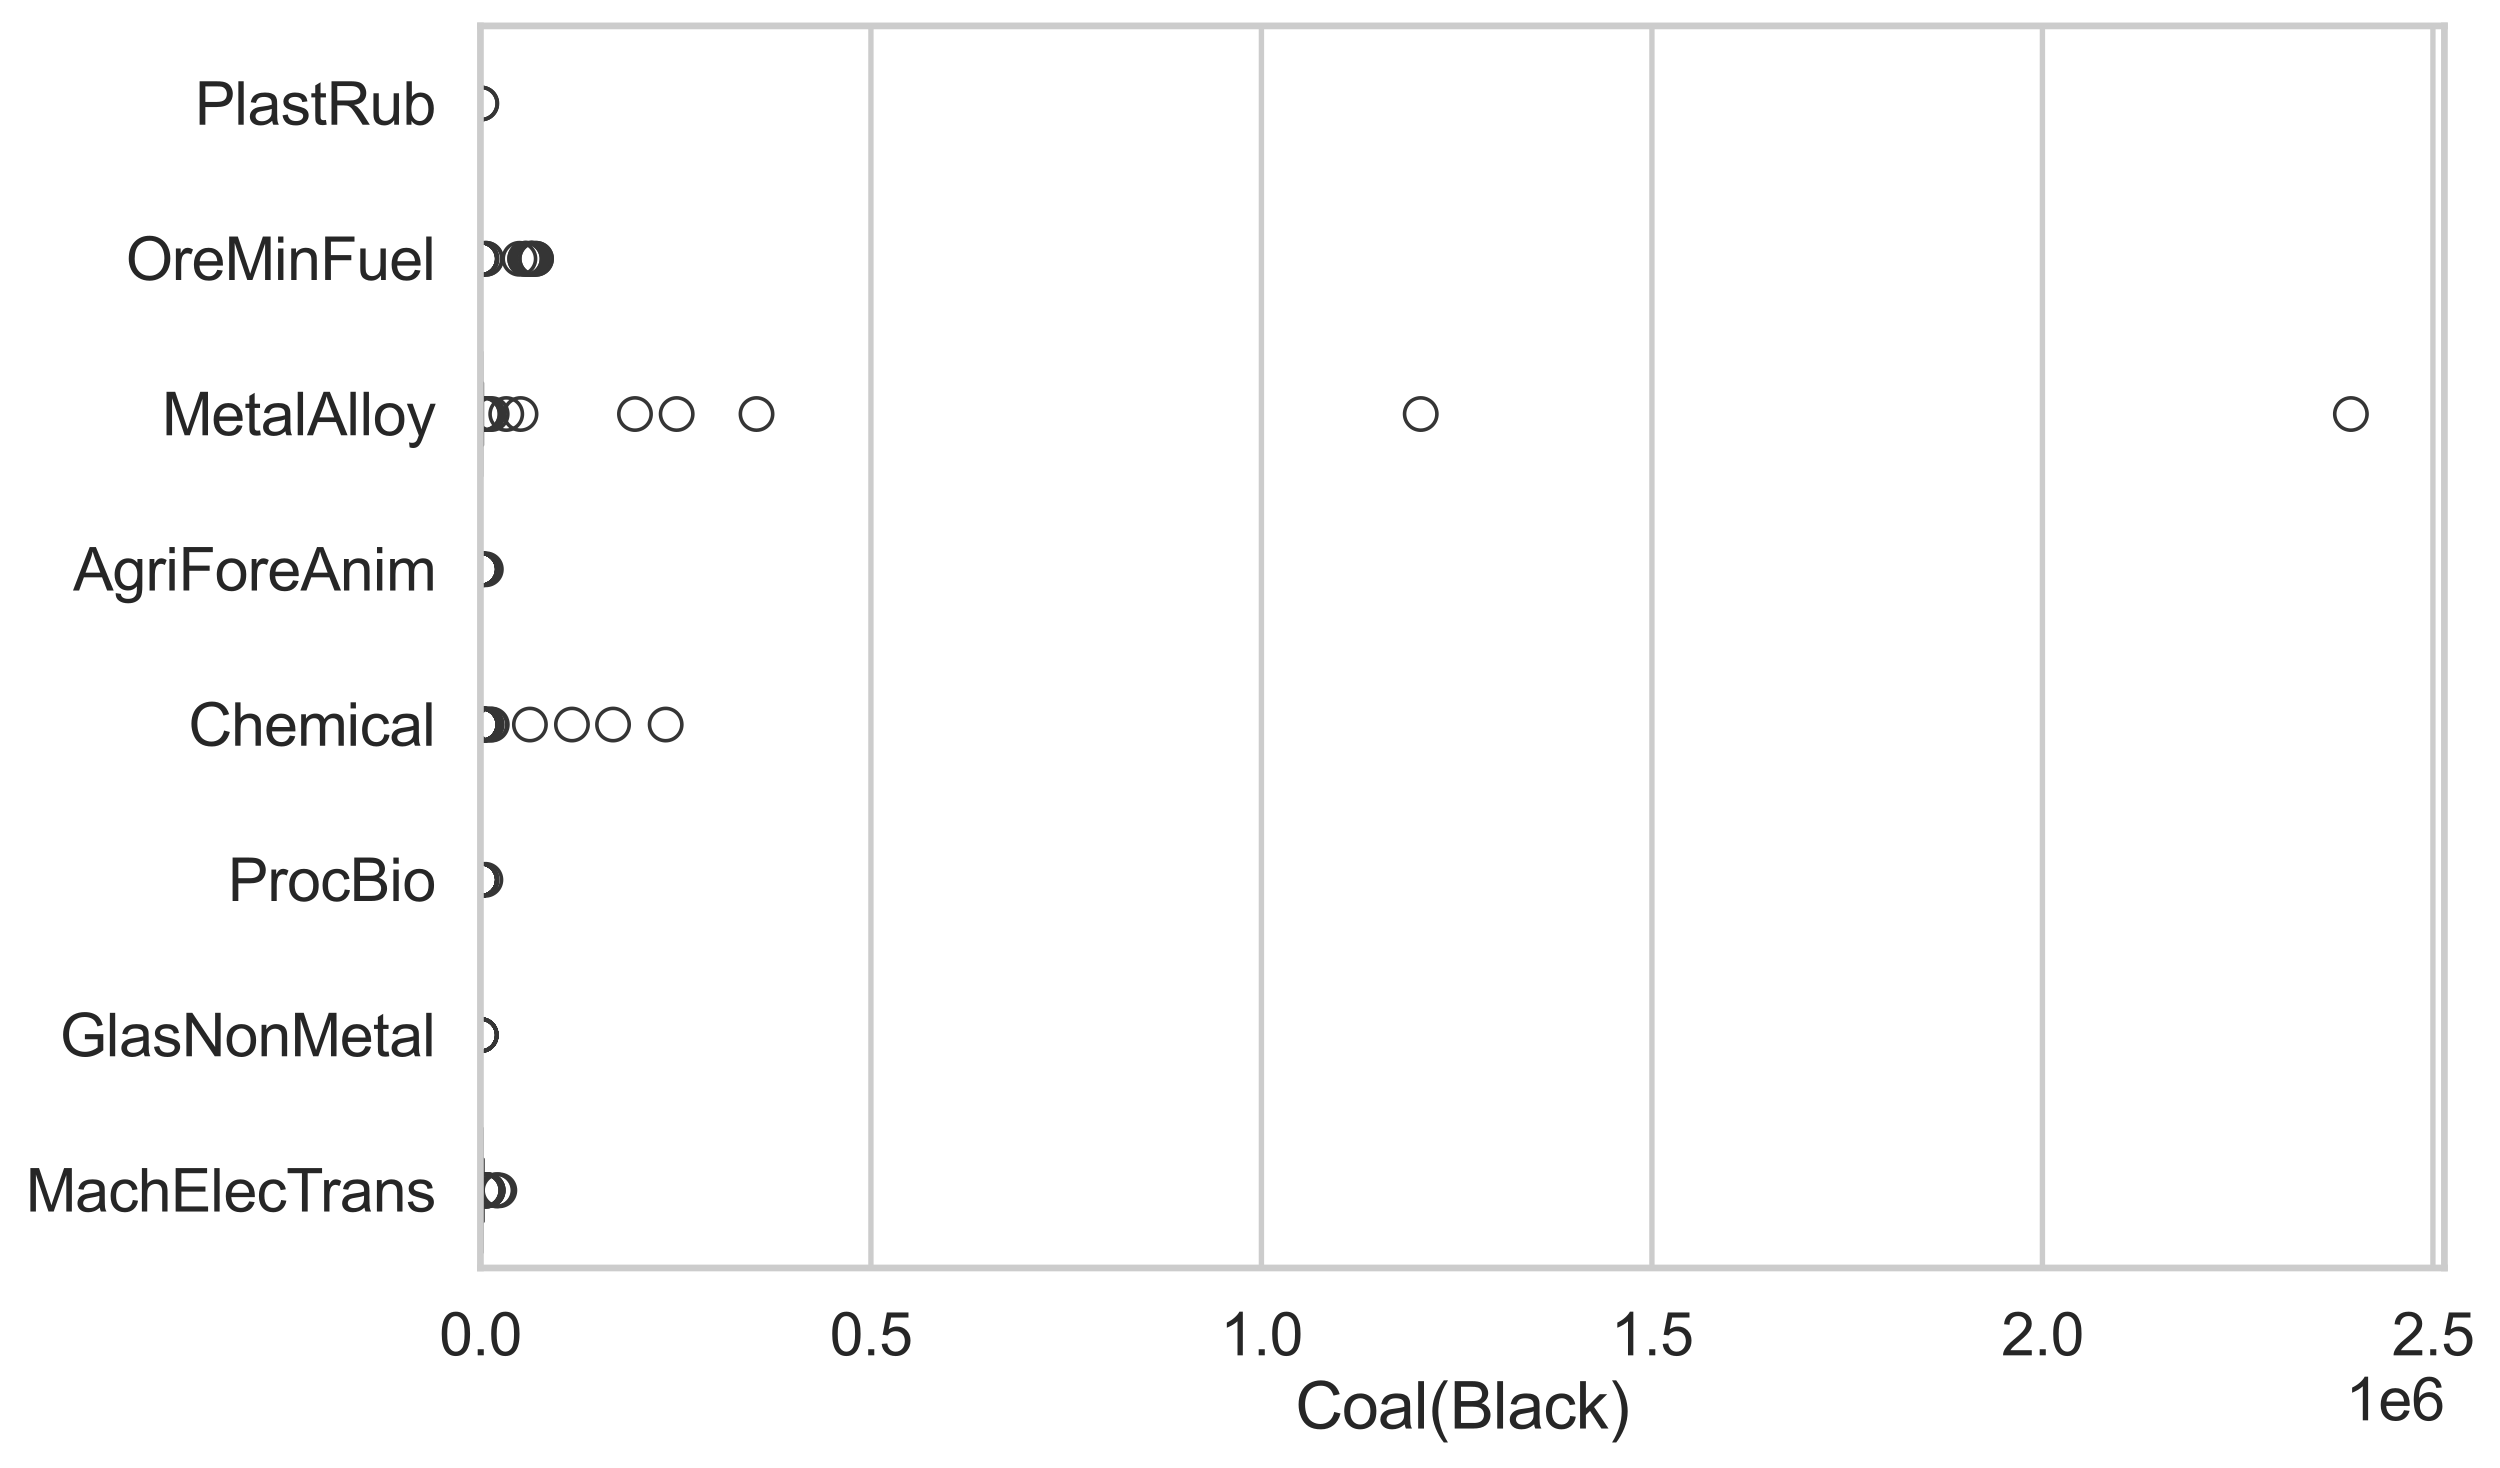 <?xml version="1.0" encoding="utf-8" standalone="no"?>
<!DOCTYPE svg PUBLIC "-//W3C//DTD SVG 1.1//EN"
  "http://www.w3.org/Graphics/SVG/1.1/DTD/svg11.dtd">
<svg xmlns:xlink="http://www.w3.org/1999/xlink" width="695.726pt" height="408.542pt" viewBox="0 0 695.726 408.542" xmlns="http://www.w3.org/2000/svg" version="1.1">
 <defs>
  <style type="text/css">*{stroke-linejoin: round; stroke-linecap: butt}</style>
 </defs>
 <g id="figure_1">
  <g id="patch_1">
   <path d="M 0 408.542 
L 695.726 408.542 
L 695.726 0 
L 0 0 
z
" style="fill: #ffffff"/>
  </g>
  <g id="axes_1">
   <g id="patch_2">
    <path d="M 133.697 352.86 
L 680.256 352.86 
L 680.256 7.2 
L 133.697 7.2 
z
" style="fill: #ffffff"/>
   </g>
   <g id="matplotlib.axis_1">
    <g id="xtick_1">
     <g id="line2d_1">
      <path d="M 133.697 352.86 
L 133.697 7.2 
" clip-path="url(#pca964c3f7a)" style="fill: none; stroke: #cccccc; stroke-width: 1.5; stroke-linecap: round"/>
     </g>
     <g id="text_1">
      <!-- 0.0 -->
      <g style="fill: #262626" transform="translate(122.229 377.17) scale(0.165 -0.165)">
       <defs>
        <path id="ArialMT-30" d="M 266 2259 
Q 266 3072 433 3567 
Q 600 4063 929 4331 
Q 1259 4600 1759 4600 
Q 2128 4600 2406 4451 
Q 2684 4303 2865 4023 
Q 3047 3744 3150 3342 
Q 3253 2941 3253 2259 
Q 3253 1453 3087 958 
Q 2922 463 2592 192 
Q 2263 -78 1759 -78 
Q 1097 -78 719 397 
Q 266 969 266 2259 
z
M 844 2259 
Q 844 1131 1108 757 
Q 1372 384 1759 384 
Q 2147 384 2411 759 
Q 2675 1134 2675 2259 
Q 2675 3391 2411 3762 
Q 2147 4134 1753 4134 
Q 1366 4134 1134 3806 
Q 844 3388 844 2259 
z
" transform="scale(0.016)"/>
        <path id="ArialMT-2e" d="M 581 0 
L 581 641 
L 1222 641 
L 1222 0 
L 581 0 
z
" transform="scale(0.016)"/>
       </defs>
       <use xlink:href="#ArialMT-30"/>
       <use xlink:href="#ArialMT-2e" transform="translate(55.615 0)"/>
       <use xlink:href="#ArialMT-30" transform="translate(83.398 0)"/>
      </g>
     </g>
    </g>
    <g id="xtick_2">
     <g id="line2d_2">
      <path d="M 242.369 352.86 
L 242.369 7.2 
" clip-path="url(#pca964c3f7a)" style="fill: none; stroke: #cccccc; stroke-width: 1.5; stroke-linecap: round"/>
     </g>
     <g id="text_2">
      <!-- 0.5 -->
      <g style="fill: #262626" transform="translate(230.902 377.17) scale(0.165 -0.165)">
       <defs>
        <path id="ArialMT-35" d="M 266 1200 
L 856 1250 
Q 922 819 1161 601 
Q 1400 384 1738 384 
Q 2144 384 2425 690 
Q 2706 997 2706 1503 
Q 2706 1984 2436 2262 
Q 2166 2541 1728 2541 
Q 1456 2541 1237 2417 
Q 1019 2294 894 2097 
L 366 2166 
L 809 4519 
L 3088 4519 
L 3088 3981 
L 1259 3981 
L 1013 2750 
Q 1425 3038 1878 3038 
Q 2478 3038 2890 2622 
Q 3303 2206 3303 1553 
Q 3303 931 2941 478 
Q 2500 -78 1738 -78 
Q 1113 -78 717 272 
Q 322 622 266 1200 
z
" transform="scale(0.016)"/>
       </defs>
       <use xlink:href="#ArialMT-30"/>
       <use xlink:href="#ArialMT-2e" transform="translate(55.615 0)"/>
       <use xlink:href="#ArialMT-35" transform="translate(83.398 0)"/>
      </g>
     </g>
    </g>
    <g id="xtick_3">
     <g id="line2d_3">
      <path d="M 351.042 352.86 
L 351.042 7.2 
" clip-path="url(#pca964c3f7a)" style="fill: none; stroke: #cccccc; stroke-width: 1.5; stroke-linecap: round"/>
     </g>
     <g id="text_3">
      <!-- 1.0 -->
      <g style="fill: #262626" transform="translate(339.574 377.17) scale(0.165 -0.165)">
       <defs>
        <path id="ArialMT-31" d="M 2384 0 
L 1822 0 
L 1822 3584 
Q 1619 3391 1289 3197 
Q 959 3003 697 2906 
L 697 3450 
Q 1169 3672 1522 3987 
Q 1875 4303 2022 4600 
L 2384 4600 
L 2384 0 
z
" transform="scale(0.016)"/>
       </defs>
       <use xlink:href="#ArialMT-31"/>
       <use xlink:href="#ArialMT-2e" transform="translate(55.615 0)"/>
       <use xlink:href="#ArialMT-30" transform="translate(83.398 0)"/>
      </g>
     </g>
    </g>
    <g id="xtick_4">
     <g id="line2d_4">
      <path d="M 459.714 352.86 
L 459.714 7.2 
" clip-path="url(#pca964c3f7a)" style="fill: none; stroke: #cccccc; stroke-width: 1.5; stroke-linecap: round"/>
     </g>
     <g id="text_4">
      <!-- 1.5 -->
      <g style="fill: #262626" transform="translate(448.247 377.17) scale(0.165 -0.165)">
       <use xlink:href="#ArialMT-31"/>
       <use xlink:href="#ArialMT-2e" transform="translate(55.615 0)"/>
       <use xlink:href="#ArialMT-35" transform="translate(83.398 0)"/>
      </g>
     </g>
    </g>
    <g id="xtick_5">
     <g id="line2d_5">
      <path d="M 568.386 352.86 
L 568.386 7.2 
" clip-path="url(#pca964c3f7a)" style="fill: none; stroke: #cccccc; stroke-width: 1.5; stroke-linecap: round"/>
     </g>
     <g id="text_5">
      <!-- 2.0 -->
      <g style="fill: #262626" transform="translate(556.919 377.17) scale(0.165 -0.165)">
       <defs>
        <path id="ArialMT-32" d="M 3222 541 
L 3222 0 
L 194 0 
Q 188 203 259 391 
Q 375 700 629 1000 
Q 884 1300 1366 1694 
Q 2113 2306 2375 2664 
Q 2638 3022 2638 3341 
Q 2638 3675 2398 3904 
Q 2159 4134 1775 4134 
Q 1369 4134 1125 3890 
Q 881 3647 878 3216 
L 300 3275 
Q 359 3922 746 4261 
Q 1134 4600 1788 4600 
Q 2447 4600 2831 4234 
Q 3216 3869 3216 3328 
Q 3216 3053 3103 2787 
Q 2991 2522 2730 2228 
Q 2469 1934 1863 1422 
Q 1356 997 1212 845 
Q 1069 694 975 541 
L 3222 541 
z
" transform="scale(0.016)"/>
       </defs>
       <use xlink:href="#ArialMT-32"/>
       <use xlink:href="#ArialMT-2e" transform="translate(55.615 0)"/>
       <use xlink:href="#ArialMT-30" transform="translate(83.398 0)"/>
      </g>
     </g>
    </g>
    <g id="xtick_6">
     <g id="line2d_6">
      <path d="M 677.059 352.86 
L 677.059 7.2 
" clip-path="url(#pca964c3f7a)" style="fill: none; stroke: #cccccc; stroke-width: 1.5; stroke-linecap: round"/>
     </g>
     <g id="text_6">
      <!-- 2.5 -->
      <g style="fill: #262626" transform="translate(665.591 377.17) scale(0.165 -0.165)">
       <use xlink:href="#ArialMT-32"/>
       <use xlink:href="#ArialMT-2e" transform="translate(55.615 0)"/>
       <use xlink:href="#ArialMT-35" transform="translate(83.398 0)"/>
      </g>
     </g>
    </g>
    <g id="text_7">
     <!-- Coal(Black) -->
     <g style="fill: #262626" transform="translate(360.466 397.553) scale(0.18 -0.18)">
      <defs>
       <path id="ArialMT-43" d="M 3763 1606 
L 4369 1453 
Q 4178 706 3683 314 
Q 3188 -78 2472 -78 
Q 1731 -78 1267 223 
Q 803 525 561 1097 
Q 319 1669 319 2325 
Q 319 3041 592 3573 
Q 866 4106 1370 4382 
Q 1875 4659 2481 4659 
Q 3169 4659 3637 4309 
Q 4106 3959 4291 3325 
L 3694 3184 
Q 3534 3684 3231 3912 
Q 2928 4141 2469 4141 
Q 1941 4141 1586 3887 
Q 1231 3634 1087 3207 
Q 944 2781 944 2328 
Q 944 1744 1114 1308 
Q 1284 872 1643 656 
Q 2003 441 2422 441 
Q 2931 441 3284 734 
Q 3638 1028 3763 1606 
z
" transform="scale(0.016)"/>
       <path id="ArialMT-6f" d="M 213 1659 
Q 213 2581 725 3025 
Q 1153 3394 1769 3394 
Q 2453 3394 2887 2945 
Q 3322 2497 3322 1706 
Q 3322 1066 3130 698 
Q 2938 331 2570 128 
Q 2203 -75 1769 -75 
Q 1072 -75 642 372 
Q 213 819 213 1659 
z
M 791 1659 
Q 791 1022 1069 705 
Q 1347 388 1769 388 
Q 2188 388 2466 706 
Q 2744 1025 2744 1678 
Q 2744 2294 2464 2611 
Q 2184 2928 1769 2928 
Q 1347 2928 1069 2612 
Q 791 2297 791 1659 
z
" transform="scale(0.016)"/>
       <path id="ArialMT-61" d="M 2588 409 
Q 2275 144 1986 34 
Q 1697 -75 1366 -75 
Q 819 -75 525 192 
Q 231 459 231 875 
Q 231 1119 342 1320 
Q 453 1522 633 1644 
Q 813 1766 1038 1828 
Q 1203 1872 1538 1913 
Q 2219 1994 2541 2106 
Q 2544 2222 2544 2253 
Q 2544 2597 2384 2738 
Q 2169 2928 1744 2928 
Q 1347 2928 1158 2789 
Q 969 2650 878 2297 
L 328 2372 
Q 403 2725 575 2942 
Q 747 3159 1072 3276 
Q 1397 3394 1825 3394 
Q 2250 3394 2515 3294 
Q 2781 3194 2906 3042 
Q 3031 2891 3081 2659 
Q 3109 2516 3109 2141 
L 3109 1391 
Q 3109 606 3145 398 
Q 3181 191 3288 0 
L 2700 0 
Q 2613 175 2588 409 
z
M 2541 1666 
Q 2234 1541 1622 1453 
Q 1275 1403 1131 1340 
Q 988 1278 909 1158 
Q 831 1038 831 891 
Q 831 666 1001 516 
Q 1172 366 1500 366 
Q 1825 366 2078 508 
Q 2331 650 2450 897 
Q 2541 1088 2541 1459 
L 2541 1666 
z
" transform="scale(0.016)"/>
       <path id="ArialMT-6c" d="M 409 0 
L 409 4581 
L 972 4581 
L 972 0 
L 409 0 
z
" transform="scale(0.016)"/>
       <path id="ArialMT-28" d="M 1497 -1347 
Q 1031 -759 709 28 
Q 388 816 388 1659 
Q 388 2403 628 3084 
Q 909 3875 1497 4659 
L 1900 4659 
Q 1522 4009 1400 3731 
Q 1209 3300 1100 2831 
Q 966 2247 966 1656 
Q 966 153 1900 -1347 
L 1497 -1347 
z
" transform="scale(0.016)"/>
       <path id="ArialMT-42" d="M 469 0 
L 469 4581 
L 2188 4581 
Q 2713 4581 3030 4442 
Q 3347 4303 3526 4014 
Q 3706 3725 3706 3409 
Q 3706 3116 3547 2856 
Q 3388 2597 3066 2438 
Q 3481 2316 3704 2022 
Q 3928 1728 3928 1328 
Q 3928 1006 3792 729 
Q 3656 453 3456 303 
Q 3256 153 2954 76 
Q 2653 0 2216 0 
L 469 0 
z
M 1075 2656 
L 2066 2656 
Q 2469 2656 2644 2709 
Q 2875 2778 2992 2937 
Q 3109 3097 3109 3338 
Q 3109 3566 3000 3739 
Q 2891 3913 2687 3977 
Q 2484 4041 1991 4041 
L 1075 4041 
L 1075 2656 
z
M 1075 541 
L 2216 541 
Q 2509 541 2628 563 
Q 2838 600 2978 687 
Q 3119 775 3209 942 
Q 3300 1109 3300 1328 
Q 3300 1584 3169 1773 
Q 3038 1963 2805 2039 
Q 2572 2116 2134 2116 
L 1075 2116 
L 1075 541 
z
" transform="scale(0.016)"/>
       <path id="ArialMT-63" d="M 2588 1216 
L 3141 1144 
Q 3050 572 2676 248 
Q 2303 -75 1759 -75 
Q 1078 -75 664 370 
Q 250 816 250 1647 
Q 250 2184 428 2587 
Q 606 2991 970 3192 
Q 1334 3394 1763 3394 
Q 2303 3394 2647 3120 
Q 2991 2847 3088 2344 
L 2541 2259 
Q 2463 2594 2264 2762 
Q 2066 2931 1784 2931 
Q 1359 2931 1093 2626 
Q 828 2322 828 1663 
Q 828 994 1084 691 
Q 1341 388 1753 388 
Q 2084 388 2306 591 
Q 2528 794 2588 1216 
z
" transform="scale(0.016)"/>
       <path id="ArialMT-6b" d="M 425 0 
L 425 4581 
L 988 4581 
L 988 1969 
L 2319 3319 
L 3047 3319 
L 1778 2088 
L 3175 0 
L 2481 0 
L 1384 1697 
L 988 1316 
L 988 0 
L 425 0 
z
" transform="scale(0.016)"/>
       <path id="ArialMT-29" d="M 791 -1347 
L 388 -1347 
Q 1322 153 1322 1656 
Q 1322 2244 1188 2822 
Q 1081 3291 891 3722 
Q 769 4003 388 4659 
L 791 4659 
Q 1378 3875 1659 3084 
Q 1900 2403 1900 1659 
Q 1900 816 1576 28 
Q 1253 -759 791 -1347 
z
" transform="scale(0.016)"/>
      </defs>
      <use xlink:href="#ArialMT-43"/>
      <use xlink:href="#ArialMT-6f" transform="translate(72.217 0)"/>
      <use xlink:href="#ArialMT-61" transform="translate(127.832 0)"/>
      <use xlink:href="#ArialMT-6c" transform="translate(183.447 0)"/>
      <use xlink:href="#ArialMT-28" transform="translate(205.664 0)"/>
      <use xlink:href="#ArialMT-42" transform="translate(238.965 0)"/>
      <use xlink:href="#ArialMT-6c" transform="translate(305.664 0)"/>
      <use xlink:href="#ArialMT-61" transform="translate(327.881 0)"/>
      <use xlink:href="#ArialMT-63" transform="translate(383.496 0)"/>
      <use xlink:href="#ArialMT-6b" transform="translate(433.496 0)"/>
      <use xlink:href="#ArialMT-29" transform="translate(483.496 0)"/>
     </g>
    </g>
    <g id="text_8">
     <!-- 1e6 -->
     <g style="fill: #262626" transform="translate(652.73 395.26) scale(0.165 -0.165)">
      <defs>
       <path id="ArialMT-65" d="M 2694 1069 
L 3275 997 
Q 3138 488 2766 206 
Q 2394 -75 1816 -75 
Q 1088 -75 661 373 
Q 234 822 234 1631 
Q 234 2469 665 2931 
Q 1097 3394 1784 3394 
Q 2450 3394 2872 2941 
Q 3294 2488 3294 1666 
Q 3294 1616 3291 1516 
L 816 1516 
Q 847 969 1125 678 
Q 1403 388 1819 388 
Q 2128 388 2347 550 
Q 2566 713 2694 1069 
z
M 847 1978 
L 2700 1978 
Q 2663 2397 2488 2606 
Q 2219 2931 1791 2931 
Q 1403 2931 1139 2672 
Q 875 2413 847 1978 
z
" transform="scale(0.016)"/>
       <path id="ArialMT-36" d="M 3184 3459 
L 2625 3416 
Q 2550 3747 2413 3897 
Q 2184 4138 1850 4138 
Q 1581 4138 1378 3988 
Q 1113 3794 959 3422 
Q 806 3050 800 2363 
Q 1003 2672 1297 2822 
Q 1591 2972 1913 2972 
Q 2475 2972 2870 2558 
Q 3266 2144 3266 1488 
Q 3266 1056 3080 686 
Q 2894 316 2569 119 
Q 2244 -78 1831 -78 
Q 1128 -78 684 439 
Q 241 956 241 2144 
Q 241 3472 731 4075 
Q 1159 4600 1884 4600 
Q 2425 4600 2770 4297 
Q 3116 3994 3184 3459 
z
M 888 1484 
Q 888 1194 1011 928 
Q 1134 663 1356 523 
Q 1578 384 1822 384 
Q 2178 384 2434 671 
Q 2691 959 2691 1453 
Q 2691 1928 2437 2201 
Q 2184 2475 1800 2475 
Q 1419 2475 1153 2201 
Q 888 1928 888 1484 
z
" transform="scale(0.016)"/>
      </defs>
      <use xlink:href="#ArialMT-31"/>
      <use xlink:href="#ArialMT-65" transform="translate(55.615 0)"/>
      <use xlink:href="#ArialMT-36" transform="translate(111.23 0)"/>
     </g>
    </g>
   </g>
   <g id="matplotlib.axis_2">
    <g id="ytick_1">
     <g id="text_9">
      <!-- PlastRub -->
      <g style="fill: #262626" transform="translate(54.248 34.709) scale(0.165 -0.165)">
       <defs>
        <path id="ArialMT-50" d="M 494 0 
L 494 4581 
L 2222 4581 
Q 2678 4581 2919 4538 
Q 3256 4481 3484 4323 
Q 3713 4166 3852 3881 
Q 3991 3597 3991 3256 
Q 3991 2672 3619 2267 
Q 3247 1863 2275 1863 
L 1100 1863 
L 1100 0 
L 494 0 
z
M 1100 2403 
L 2284 2403 
Q 2872 2403 3119 2622 
Q 3366 2841 3366 3238 
Q 3366 3525 3220 3729 
Q 3075 3934 2838 4000 
Q 2684 4041 2272 4041 
L 1100 4041 
L 1100 2403 
z
" transform="scale(0.016)"/>
        <path id="ArialMT-73" d="M 197 991 
L 753 1078 
Q 800 744 1014 566 
Q 1228 388 1613 388 
Q 2000 388 2187 545 
Q 2375 703 2375 916 
Q 2375 1106 2209 1216 
Q 2094 1291 1634 1406 
Q 1016 1563 777 1677 
Q 538 1791 414 1992 
Q 291 2194 291 2438 
Q 291 2659 392 2848 
Q 494 3038 669 3163 
Q 800 3259 1026 3326 
Q 1253 3394 1513 3394 
Q 1903 3394 2198 3281 
Q 2494 3169 2634 2976 
Q 2775 2784 2828 2463 
L 2278 2388 
Q 2241 2644 2061 2787 
Q 1881 2931 1553 2931 
Q 1166 2931 1000 2803 
Q 834 2675 834 2503 
Q 834 2394 903 2306 
Q 972 2216 1119 2156 
Q 1203 2125 1616 2013 
Q 2213 1853 2448 1751 
Q 2684 1650 2818 1456 
Q 2953 1263 2953 975 
Q 2953 694 2789 445 
Q 2625 197 2315 61 
Q 2006 -75 1616 -75 
Q 969 -75 630 194 
Q 291 463 197 991 
z
" transform="scale(0.016)"/>
        <path id="ArialMT-74" d="M 1650 503 
L 1731 6 
Q 1494 -44 1306 -44 
Q 1000 -44 831 53 
Q 663 150 594 308 
Q 525 466 525 972 
L 525 2881 
L 113 2881 
L 113 3319 
L 525 3319 
L 525 4141 
L 1084 4478 
L 1084 3319 
L 1650 3319 
L 1650 2881 
L 1084 2881 
L 1084 941 
Q 1084 700 1114 631 
Q 1144 563 1211 522 
Q 1278 481 1403 481 
Q 1497 481 1650 503 
z
" transform="scale(0.016)"/>
        <path id="ArialMT-52" d="M 503 0 
L 503 4581 
L 2534 4581 
Q 3147 4581 3465 4457 
Q 3784 4334 3975 4021 
Q 4166 3709 4166 3331 
Q 4166 2844 3850 2509 
Q 3534 2175 2875 2084 
Q 3116 1969 3241 1856 
Q 3506 1613 3744 1247 
L 4541 0 
L 3778 0 
L 3172 953 
Q 2906 1366 2734 1584 
Q 2563 1803 2427 1890 
Q 2291 1978 2150 2013 
Q 2047 2034 1813 2034 
L 1109 2034 
L 1109 0 
L 503 0 
z
M 1109 2559 
L 2413 2559 
Q 2828 2559 3062 2645 
Q 3297 2731 3419 2920 
Q 3541 3109 3541 3331 
Q 3541 3656 3305 3865 
Q 3069 4075 2559 4075 
L 1109 4075 
L 1109 2559 
z
" transform="scale(0.016)"/>
        <path id="ArialMT-75" d="M 2597 0 
L 2597 488 
Q 2209 -75 1544 -75 
Q 1250 -75 995 37 
Q 741 150 617 320 
Q 494 491 444 738 
Q 409 903 409 1263 
L 409 3319 
L 972 3319 
L 972 1478 
Q 972 1038 1006 884 
Q 1059 663 1231 536 
Q 1403 409 1656 409 
Q 1909 409 2131 539 
Q 2353 669 2445 892 
Q 2538 1116 2538 1541 
L 2538 3319 
L 3100 3319 
L 3100 0 
L 2597 0 
z
" transform="scale(0.016)"/>
        <path id="ArialMT-62" d="M 941 0 
L 419 0 
L 419 4581 
L 981 4581 
L 981 2947 
Q 1338 3394 1891 3394 
Q 2197 3394 2470 3270 
Q 2744 3147 2920 2923 
Q 3097 2700 3197 2384 
Q 3297 2069 3297 1709 
Q 3297 856 2875 390 
Q 2453 -75 1863 -75 
Q 1275 -75 941 416 
L 941 0 
z
M 934 1684 
Q 934 1088 1097 822 
Q 1363 388 1816 388 
Q 2184 388 2453 708 
Q 2722 1028 2722 1663 
Q 2722 2313 2464 2622 
Q 2206 2931 1841 2931 
Q 1472 2931 1203 2611 
Q 934 2291 934 1684 
z
" transform="scale(0.016)"/>
       </defs>
       <use xlink:href="#ArialMT-50"/>
       <use xlink:href="#ArialMT-6c" transform="translate(66.699 0)"/>
       <use xlink:href="#ArialMT-61" transform="translate(88.916 0)"/>
       <use xlink:href="#ArialMT-73" transform="translate(144.531 0)"/>
       <use xlink:href="#ArialMT-74" transform="translate(194.531 0)"/>
       <use xlink:href="#ArialMT-52" transform="translate(222.314 0)"/>
       <use xlink:href="#ArialMT-75" transform="translate(294.531 0)"/>
       <use xlink:href="#ArialMT-62" transform="translate(350.146 0)"/>
      </g>
     </g>
    </g>
    <g id="ytick_2">
     <g id="text_10">
      <!-- OreMinFuel -->
      <g style="fill: #262626" transform="translate(35.013 77.916) scale(0.165 -0.165)">
       <defs>
        <path id="ArialMT-4f" d="M 309 2231 
Q 309 3372 921 4017 
Q 1534 4663 2503 4663 
Q 3138 4663 3647 4359 
Q 4156 4056 4423 3514 
Q 4691 2972 4691 2284 
Q 4691 1588 4409 1038 
Q 4128 488 3612 205 
Q 3097 -78 2500 -78 
Q 1853 -78 1343 234 
Q 834 547 571 1087 
Q 309 1628 309 2231 
z
M 934 2222 
Q 934 1394 1379 917 
Q 1825 441 2497 441 
Q 3181 441 3623 922 
Q 4066 1403 4066 2288 
Q 4066 2847 3877 3264 
Q 3688 3681 3323 3911 
Q 2959 4141 2506 4141 
Q 1863 4141 1398 3698 
Q 934 3256 934 2222 
z
" transform="scale(0.016)"/>
        <path id="ArialMT-72" d="M 416 0 
L 416 3319 
L 922 3319 
L 922 2816 
Q 1116 3169 1280 3281 
Q 1444 3394 1641 3394 
Q 1925 3394 2219 3213 
L 2025 2691 
Q 1819 2813 1613 2813 
Q 1428 2813 1281 2702 
Q 1134 2591 1072 2394 
Q 978 2094 978 1738 
L 978 0 
L 416 0 
z
" transform="scale(0.016)"/>
        <path id="ArialMT-4d" d="M 475 0 
L 475 4581 
L 1388 4581 
L 2472 1338 
Q 2622 884 2691 659 
Q 2769 909 2934 1394 
L 4031 4581 
L 4847 4581 
L 4847 0 
L 4263 0 
L 4263 3834 
L 2931 0 
L 2384 0 
L 1059 3900 
L 1059 0 
L 475 0 
z
" transform="scale(0.016)"/>
        <path id="ArialMT-69" d="M 425 3934 
L 425 4581 
L 988 4581 
L 988 3934 
L 425 3934 
z
M 425 0 
L 425 3319 
L 988 3319 
L 988 0 
L 425 0 
z
" transform="scale(0.016)"/>
        <path id="ArialMT-6e" d="M 422 0 
L 422 3319 
L 928 3319 
L 928 2847 
Q 1294 3394 1984 3394 
Q 2284 3394 2536 3286 
Q 2788 3178 2913 3003 
Q 3038 2828 3088 2588 
Q 3119 2431 3119 2041 
L 3119 0 
L 2556 0 
L 2556 2019 
Q 2556 2363 2490 2533 
Q 2425 2703 2258 2804 
Q 2091 2906 1866 2906 
Q 1506 2906 1245 2678 
Q 984 2450 984 1813 
L 984 0 
L 422 0 
z
" transform="scale(0.016)"/>
        <path id="ArialMT-46" d="M 525 0 
L 525 4581 
L 3616 4581 
L 3616 4041 
L 1131 4041 
L 1131 2622 
L 3281 2622 
L 3281 2081 
L 1131 2081 
L 1131 0 
L 525 0 
z
" transform="scale(0.016)"/>
       </defs>
       <use xlink:href="#ArialMT-4f"/>
       <use xlink:href="#ArialMT-72" transform="translate(77.783 0)"/>
       <use xlink:href="#ArialMT-65" transform="translate(111.084 0)"/>
       <use xlink:href="#ArialMT-4d" transform="translate(166.699 0)"/>
       <use xlink:href="#ArialMT-69" transform="translate(250 0)"/>
       <use xlink:href="#ArialMT-6e" transform="translate(272.217 0)"/>
       <use xlink:href="#ArialMT-46" transform="translate(327.832 0)"/>
       <use xlink:href="#ArialMT-75" transform="translate(388.916 0)"/>
       <use xlink:href="#ArialMT-65" transform="translate(444.531 0)"/>
       <use xlink:href="#ArialMT-6c" transform="translate(500.146 0)"/>
      </g>
     </g>
    </g>
    <g id="ytick_3">
     <g id="text_11">
      <!-- MetalAlloy -->
      <g style="fill: #262626" transform="translate(45.088 121.124) scale(0.165 -0.165)">
       <defs>
        <path id="ArialMT-41" d="M -9 0 
L 1750 4581 
L 2403 4581 
L 4278 0 
L 3588 0 
L 3053 1388 
L 1138 1388 
L 634 0 
L -9 0 
z
M 1313 1881 
L 2866 1881 
L 2388 3150 
Q 2169 3728 2063 4100 
Q 1975 3659 1816 3225 
L 1313 1881 
z
" transform="scale(0.016)"/>
        <path id="ArialMT-79" d="M 397 -1278 
L 334 -750 
Q 519 -800 656 -800 
Q 844 -800 956 -737 
Q 1069 -675 1141 -563 
Q 1194 -478 1313 -144 
Q 1328 -97 1363 -6 
L 103 3319 
L 709 3319 
L 1400 1397 
Q 1534 1031 1641 628 
Q 1738 1016 1872 1384 
L 2581 3319 
L 3144 3319 
L 1881 -56 
Q 1678 -603 1566 -809 
Q 1416 -1088 1222 -1217 
Q 1028 -1347 759 -1347 
Q 597 -1347 397 -1278 
z
" transform="scale(0.016)"/>
       </defs>
       <use xlink:href="#ArialMT-4d"/>
       <use xlink:href="#ArialMT-65" transform="translate(83.301 0)"/>
       <use xlink:href="#ArialMT-74" transform="translate(138.916 0)"/>
       <use xlink:href="#ArialMT-61" transform="translate(166.699 0)"/>
       <use xlink:href="#ArialMT-6c" transform="translate(222.314 0)"/>
       <use xlink:href="#ArialMT-41" transform="translate(244.531 0)"/>
       <use xlink:href="#ArialMT-6c" transform="translate(311.23 0)"/>
       <use xlink:href="#ArialMT-6c" transform="translate(333.447 0)"/>
       <use xlink:href="#ArialMT-6f" transform="translate(355.664 0)"/>
       <use xlink:href="#ArialMT-79" transform="translate(411.279 0)"/>
      </g>
     </g>
    </g>
    <g id="ytick_4">
     <g id="text_12">
      <!-- AgriForeAnim -->
      <g style="fill: #262626" transform="translate(20.341 164.331) scale(0.165 -0.165)">
       <defs>
        <path id="ArialMT-67" d="M 319 -275 
L 866 -356 
Q 900 -609 1056 -725 
Q 1266 -881 1628 -881 
Q 2019 -881 2231 -725 
Q 2444 -569 2519 -288 
Q 2563 -116 2559 434 
Q 2191 0 1641 0 
Q 956 0 581 494 
Q 206 988 206 1678 
Q 206 2153 378 2554 
Q 550 2956 876 3175 
Q 1203 3394 1644 3394 
Q 2231 3394 2613 2919 
L 2613 3319 
L 3131 3319 
L 3131 450 
Q 3131 -325 2973 -648 
Q 2816 -972 2473 -1159 
Q 2131 -1347 1631 -1347 
Q 1038 -1347 672 -1080 
Q 306 -813 319 -275 
z
M 784 1719 
Q 784 1066 1043 766 
Q 1303 466 1694 466 
Q 2081 466 2343 764 
Q 2606 1063 2606 1700 
Q 2606 2309 2336 2618 
Q 2066 2928 1684 2928 
Q 1309 2928 1046 2623 
Q 784 2319 784 1719 
z
" transform="scale(0.016)"/>
        <path id="ArialMT-6d" d="M 422 0 
L 422 3319 
L 925 3319 
L 925 2853 
Q 1081 3097 1340 3245 
Q 1600 3394 1931 3394 
Q 2300 3394 2536 3241 
Q 2772 3088 2869 2813 
Q 3263 3394 3894 3394 
Q 4388 3394 4653 3120 
Q 4919 2847 4919 2278 
L 4919 0 
L 4359 0 
L 4359 2091 
Q 4359 2428 4304 2576 
Q 4250 2725 4106 2815 
Q 3963 2906 3769 2906 
Q 3419 2906 3187 2673 
Q 2956 2441 2956 1928 
L 2956 0 
L 2394 0 
L 2394 2156 
Q 2394 2531 2256 2718 
Q 2119 2906 1806 2906 
Q 1569 2906 1367 2781 
Q 1166 2656 1075 2415 
Q 984 2175 984 1722 
L 984 0 
L 422 0 
z
" transform="scale(0.016)"/>
       </defs>
       <use xlink:href="#ArialMT-41"/>
       <use xlink:href="#ArialMT-67" transform="translate(66.699 0)"/>
       <use xlink:href="#ArialMT-72" transform="translate(122.314 0)"/>
       <use xlink:href="#ArialMT-69" transform="translate(155.615 0)"/>
       <use xlink:href="#ArialMT-46" transform="translate(177.832 0)"/>
       <use xlink:href="#ArialMT-6f" transform="translate(238.916 0)"/>
       <use xlink:href="#ArialMT-72" transform="translate(294.531 0)"/>
       <use xlink:href="#ArialMT-65" transform="translate(327.832 0)"/>
       <use xlink:href="#ArialMT-41" transform="translate(383.447 0)"/>
       <use xlink:href="#ArialMT-6e" transform="translate(450.146 0)"/>
       <use xlink:href="#ArialMT-69" transform="translate(505.762 0)"/>
       <use xlink:href="#ArialMT-6d" transform="translate(527.979 0)"/>
      </g>
     </g>
    </g>
    <g id="ytick_5">
     <g id="text_13">
      <!-- Chemical -->
      <g style="fill: #262626" transform="translate(52.428 207.539) scale(0.165 -0.165)">
       <defs>
        <path id="ArialMT-68" d="M 422 0 
L 422 4581 
L 984 4581 
L 984 2938 
Q 1378 3394 1978 3394 
Q 2347 3394 2619 3248 
Q 2891 3103 3008 2847 
Q 3125 2591 3125 2103 
L 3125 0 
L 2563 0 
L 2563 2103 
Q 2563 2525 2380 2717 
Q 2197 2909 1863 2909 
Q 1613 2909 1392 2779 
Q 1172 2650 1078 2428 
Q 984 2206 984 1816 
L 984 0 
L 422 0 
z
" transform="scale(0.016)"/>
       </defs>
       <use xlink:href="#ArialMT-43"/>
       <use xlink:href="#ArialMT-68" transform="translate(72.217 0)"/>
       <use xlink:href="#ArialMT-65" transform="translate(127.832 0)"/>
       <use xlink:href="#ArialMT-6d" transform="translate(183.447 0)"/>
       <use xlink:href="#ArialMT-69" transform="translate(266.748 0)"/>
       <use xlink:href="#ArialMT-63" transform="translate(288.965 0)"/>
       <use xlink:href="#ArialMT-61" transform="translate(338.965 0)"/>
       <use xlink:href="#ArialMT-6c" transform="translate(394.58 0)"/>
      </g>
     </g>
    </g>
    <g id="ytick_6">
     <g id="text_14">
      <!-- ProcBio -->
      <g style="fill: #262626" transform="translate(63.424 250.746) scale(0.165 -0.165)">
       <use xlink:href="#ArialMT-50"/>
       <use xlink:href="#ArialMT-72" transform="translate(66.699 0)"/>
       <use xlink:href="#ArialMT-6f" transform="translate(100 0)"/>
       <use xlink:href="#ArialMT-63" transform="translate(155.615 0)"/>
       <use xlink:href="#ArialMT-42" transform="translate(205.615 0)"/>
       <use xlink:href="#ArialMT-69" transform="translate(272.314 0)"/>
       <use xlink:href="#ArialMT-6f" transform="translate(294.531 0)"/>
      </g>
     </g>
    </g>
    <g id="ytick_7">
     <g id="text_15">
      <!-- GlasNonMetal -->
      <g style="fill: #262626" transform="translate(16.659 293.954) scale(0.165 -0.165)">
       <defs>
        <path id="ArialMT-47" d="M 2638 1797 
L 2638 2334 
L 4578 2338 
L 4578 638 
Q 4131 281 3656 101 
Q 3181 -78 2681 -78 
Q 2006 -78 1454 211 
Q 903 500 622 1047 
Q 341 1594 341 2269 
Q 341 2938 620 3517 
Q 900 4097 1425 4378 
Q 1950 4659 2634 4659 
Q 3131 4659 3532 4498 
Q 3934 4338 4162 4050 
Q 4391 3763 4509 3300 
L 3963 3150 
Q 3859 3500 3706 3700 
Q 3553 3900 3268 4020 
Q 2984 4141 2638 4141 
Q 2222 4141 1919 4014 
Q 1616 3888 1430 3681 
Q 1244 3475 1141 3228 
Q 966 2803 966 2306 
Q 966 1694 1177 1281 
Q 1388 869 1791 669 
Q 2194 469 2647 469 
Q 3041 469 3416 620 
Q 3791 772 3984 944 
L 3984 1797 
L 2638 1797 
z
" transform="scale(0.016)"/>
        <path id="ArialMT-4e" d="M 488 0 
L 488 4581 
L 1109 4581 
L 3516 984 
L 3516 4581 
L 4097 4581 
L 4097 0 
L 3475 0 
L 1069 3600 
L 1069 0 
L 488 0 
z
" transform="scale(0.016)"/>
       </defs>
       <use xlink:href="#ArialMT-47"/>
       <use xlink:href="#ArialMT-6c" transform="translate(77.783 0)"/>
       <use xlink:href="#ArialMT-61" transform="translate(100 0)"/>
       <use xlink:href="#ArialMT-73" transform="translate(155.615 0)"/>
       <use xlink:href="#ArialMT-4e" transform="translate(205.615 0)"/>
       <use xlink:href="#ArialMT-6f" transform="translate(277.832 0)"/>
       <use xlink:href="#ArialMT-6e" transform="translate(333.447 0)"/>
       <use xlink:href="#ArialMT-4d" transform="translate(389.062 0)"/>
       <use xlink:href="#ArialMT-65" transform="translate(472.363 0)"/>
       <use xlink:href="#ArialMT-74" transform="translate(527.979 0)"/>
       <use xlink:href="#ArialMT-61" transform="translate(555.762 0)"/>
       <use xlink:href="#ArialMT-6c" transform="translate(611.377 0)"/>
      </g>
     </g>
    </g>
    <g id="ytick_8">
     <g id="text_16">
      <!-- MachElecTrans -->
      <g style="fill: #262626" transform="translate(7.2 337.161) scale(0.165 -0.165)">
       <defs>
        <path id="ArialMT-45" d="M 506 0 
L 506 4581 
L 3819 4581 
L 3819 4041 
L 1113 4041 
L 1113 2638 
L 3647 2638 
L 3647 2100 
L 1113 2100 
L 1113 541 
L 3925 541 
L 3925 0 
L 506 0 
z
" transform="scale(0.016)"/>
        <path id="ArialMT-54" d="M 1659 0 
L 1659 4041 
L 150 4041 
L 150 4581 
L 3781 4581 
L 3781 4041 
L 2266 4041 
L 2266 0 
L 1659 0 
z
" transform="scale(0.016)"/>
       </defs>
       <use xlink:href="#ArialMT-4d"/>
       <use xlink:href="#ArialMT-61" transform="translate(83.301 0)"/>
       <use xlink:href="#ArialMT-63" transform="translate(138.916 0)"/>
       <use xlink:href="#ArialMT-68" transform="translate(188.916 0)"/>
       <use xlink:href="#ArialMT-45" transform="translate(244.531 0)"/>
       <use xlink:href="#ArialMT-6c" transform="translate(311.23 0)"/>
       <use xlink:href="#ArialMT-65" transform="translate(333.447 0)"/>
       <use xlink:href="#ArialMT-63" transform="translate(389.062 0)"/>
       <use xlink:href="#ArialMT-54" transform="translate(439.062 0)"/>
       <use xlink:href="#ArialMT-72" transform="translate(496.396 0)"/>
       <use xlink:href="#ArialMT-61" transform="translate(529.697 0)"/>
       <use xlink:href="#ArialMT-6e" transform="translate(585.312 0)"/>
       <use xlink:href="#ArialMT-73" transform="translate(640.928 0)"/>
      </g>
     </g>
    </g>
   </g>
   <g id="patch_3">
    <path d="M 133.699 11.521 
L 133.699 46.087 
L 133.747 46.087 
L 133.747 11.521 
L 133.699 11.521 
z
" clip-path="url(#pca964c3f7a)" style="fill: #ca74db; stroke: #353535; stroke-linejoin: miter"/>
   </g>
   <g id="line2d_7">
    <path d="M 133.699 28.804 
L 133.697 28.804 
" clip-path="url(#pca964c3f7a)" style="fill: none; stroke: #353535"/>
   </g>
   <g id="line2d_8">
    <path d="M 133.747 28.804 
L 133.806 28.804 
" clip-path="url(#pca964c3f7a)" style="fill: none; stroke: #353535"/>
   </g>
   <g id="line2d_9">
    <path d="M 133.697 20.162 
L 133.697 37.445 
" clip-path="url(#pca964c3f7a)" style="fill: none; stroke: #353535; stroke-linecap: round"/>
   </g>
   <g id="line2d_10">
    <path d="M 133.806 20.162 
L 133.806 37.445 
" clip-path="url(#pca964c3f7a)" style="fill: none; stroke: #353535; stroke-linecap: round"/>
   </g>
   <g id="line2d_11">
    <defs>
     <path id="m3157595b24" d="M 0 4.5 
C 1.193 4.5 2.338 4.026 3.182 3.182 
C 4.026 2.338 4.5 1.193 4.5 0 
C 4.5 -1.193 4.026 -2.338 3.182 -3.182 
C 2.338 -4.026 1.193 -4.5 0 -4.5 
C -1.193 -4.5 -2.338 -4.026 -3.182 -3.182 
C -4.026 -2.338 -4.5 -1.193 -4.5 0 
C -4.5 1.193 -4.026 2.338 -3.182 3.182 
C -2.338 4.026 -1.193 4.5 0 4.5 
z
" style="stroke: #353535"/>
    </defs>
    <g clip-path="url(#pca964c3f7a)">
     <use xlink:href="#m3157595b24" x="133.952" y="28.804" style="fill-opacity: 0; stroke: #353535"/>
     <use xlink:href="#m3157595b24" x="133.848" y="28.804" style="fill-opacity: 0; stroke: #353535"/>
     <use xlink:href="#m3157595b24" x="133.864" y="28.804" style="fill-opacity: 0; stroke: #353535"/>
    </g>
   </g>
   <g id="patch_4">
    <path d="M 133.697 54.728 
L 133.697 89.294 
L 133.706 89.294 
L 133.706 54.728 
L 133.697 54.728 
z
" clip-path="url(#pca964c3f7a)" style="fill: #5ca236; stroke: #353535; stroke-linejoin: miter"/>
   </g>
   <g id="line2d_12">
    <path d="M 133.697 72.011 
L 133.697 72.011 
" clip-path="url(#pca964c3f7a)" style="fill: none; stroke: #353535"/>
   </g>
   <g id="line2d_13">
    <path d="M 133.706 72.011 
L 133.713 72.011 
" clip-path="url(#pca964c3f7a)" style="fill: none; stroke: #353535"/>
   </g>
   <g id="line2d_14">
    <path d="M 133.697 63.37 
L 133.697 80.653 
" clip-path="url(#pca964c3f7a)" style="fill: none; stroke: #353535; stroke-linecap: round"/>
   </g>
   <g id="line2d_15">
    <path d="M 133.713 63.37 
L 133.713 80.653 
" clip-path="url(#pca964c3f7a)" style="fill: none; stroke: #353535; stroke-linecap: round"/>
   </g>
   <g id="line2d_16">
    <g clip-path="url(#pca964c3f7a)">
     <use xlink:href="#m3157595b24" x="148.302" y="72.011" style="fill-opacity: 0; stroke: #353535"/>
     <use xlink:href="#m3157595b24" x="146.161" y="72.011" style="fill-opacity: 0; stroke: #353535"/>
     <use xlink:href="#m3157595b24" x="149.16" y="72.011" style="fill-opacity: 0; stroke: #353535"/>
     <use xlink:href="#m3157595b24" x="133.73" y="72.011" style="fill-opacity: 0; stroke: #353535"/>
     <use xlink:href="#m3157595b24" x="146.166" y="72.011" style="fill-opacity: 0; stroke: #353535"/>
     <use xlink:href="#m3157595b24" x="133.725" y="72.011" style="fill-opacity: 0; stroke: #353535"/>
     <use xlink:href="#m3157595b24" x="147.948" y="72.011" style="fill-opacity: 0; stroke: #353535"/>
     <use xlink:href="#m3157595b24" x="146.348" y="72.011" style="fill-opacity: 0; stroke: #353535"/>
     <use xlink:href="#m3157595b24" x="147.949" y="72.011" style="fill-opacity: 0; stroke: #353535"/>
     <use xlink:href="#m3157595b24" x="133.734" y="72.011" style="fill-opacity: 0; stroke: #353535"/>
     <use xlink:href="#m3157595b24" x="147.979" y="72.011" style="fill-opacity: 0; stroke: #353535"/>
     <use xlink:href="#m3157595b24" x="135.16" y="72.011" style="fill-opacity: 0; stroke: #353535"/>
     <use xlink:href="#m3157595b24" x="133.782" y="72.011" style="fill-opacity: 0; stroke: #353535"/>
     <use xlink:href="#m3157595b24" x="135.266" y="72.011" style="fill-opacity: 0; stroke: #353535"/>
     <use xlink:href="#m3157595b24" x="133.727" y="72.011" style="fill-opacity: 0; stroke: #353535"/>
     <use xlink:href="#m3157595b24" x="133.791" y="72.011" style="fill-opacity: 0; stroke: #353535"/>
     <use xlink:href="#m3157595b24" x="133.761" y="72.011" style="fill-opacity: 0; stroke: #353535"/>
     <use xlink:href="#m3157595b24" x="144.545" y="72.011" style="fill-opacity: 0; stroke: #353535"/>
     <use xlink:href="#m3157595b24" x="134.029" y="72.011" style="fill-opacity: 0; stroke: #353535"/>
     <use xlink:href="#m3157595b24" x="147.716" y="72.011" style="fill-opacity: 0; stroke: #353535"/>
     <use xlink:href="#m3157595b24" x="147.036" y="72.011" style="fill-opacity: 0; stroke: #353535"/>
     <use xlink:href="#m3157595b24" x="149.158" y="72.011" style="fill-opacity: 0; stroke: #353535"/>
     <use xlink:href="#m3157595b24" x="133.845" y="72.011" style="fill-opacity: 0; stroke: #353535"/>
    </g>
   </g>
   <g id="patch_5">
    <path d="M 133.748 97.936 
L 133.748 132.502 
L 133.997 132.502 
L 133.997 97.936 
L 133.748 97.936 
z
" clip-path="url(#pca964c3f7a)" style="fill: #68afd7; stroke: #353535; stroke-linejoin: miter"/>
   </g>
   <g id="line2d_17">
    <path d="M 133.748 115.219 
L 133.697 115.219 
" clip-path="url(#pca964c3f7a)" style="fill: none; stroke: #353535"/>
   </g>
   <g id="line2d_18">
    <path d="M 133.997 115.219 
L 134.241 115.219 
" clip-path="url(#pca964c3f7a)" style="fill: none; stroke: #353535"/>
   </g>
   <g id="line2d_19">
    <path d="M 133.697 106.577 
L 133.697 123.86 
" clip-path="url(#pca964c3f7a)" style="fill: none; stroke: #353535; stroke-linecap: round"/>
   </g>
   <g id="line2d_20">
    <path d="M 134.241 106.577 
L 134.241 123.86 
" clip-path="url(#pca964c3f7a)" style="fill: none; stroke: #353535; stroke-linecap: round"/>
   </g>
   <g id="line2d_21">
    <g clip-path="url(#pca964c3f7a)">
     <use xlink:href="#m3157595b24" x="136.828" y="115.219" style="fill-opacity: 0; stroke: #353535"/>
     <use xlink:href="#m3157595b24" x="654.23" y="115.219" style="fill-opacity: 0; stroke: #353535"/>
     <use xlink:href="#m3157595b24" x="134.987" y="115.219" style="fill-opacity: 0; stroke: #353535"/>
     <use xlink:href="#m3157595b24" x="395.375" y="115.219" style="fill-opacity: 0; stroke: #353535"/>
     <use xlink:href="#m3157595b24" x="135.571" y="115.219" style="fill-opacity: 0; stroke: #353535"/>
     <use xlink:href="#m3157595b24" x="134.463" y="115.219" style="fill-opacity: 0; stroke: #353535"/>
     <use xlink:href="#m3157595b24" x="140.884" y="115.219" style="fill-opacity: 0; stroke: #353535"/>
     <use xlink:href="#m3157595b24" x="210.535" y="115.219" style="fill-opacity: 0; stroke: #353535"/>
     <use xlink:href="#m3157595b24" x="134.877" y="115.219" style="fill-opacity: 0; stroke: #353535"/>
     <use xlink:href="#m3157595b24" x="134.985" y="115.219" style="fill-opacity: 0; stroke: #353535"/>
     <use xlink:href="#m3157595b24" x="176.708" y="115.219" style="fill-opacity: 0; stroke: #353535"/>
     <use xlink:href="#m3157595b24" x="135.75" y="115.219" style="fill-opacity: 0; stroke: #353535"/>
     <use xlink:href="#m3157595b24" x="134.495" y="115.219" style="fill-opacity: 0; stroke: #353535"/>
     <use xlink:href="#m3157595b24" x="188.312" y="115.219" style="fill-opacity: 0; stroke: #353535"/>
     <use xlink:href="#m3157595b24" x="144.854" y="115.219" style="fill-opacity: 0; stroke: #353535"/>
     <use xlink:href="#m3157595b24" x="134.986" y="115.219" style="fill-opacity: 0; stroke: #353535"/>
    </g>
   </g>
   <g id="patch_6">
    <path d="M 133.699 141.143 
L 133.699 175.709 
L 133.708 175.709 
L 133.708 141.143 
L 133.699 141.143 
z
" clip-path="url(#pca964c3f7a)" style="fill: #daac58; stroke: #353535; stroke-linejoin: miter"/>
   </g>
   <g id="line2d_22">
    <path d="M 133.699 158.426 
L 133.697 158.426 
" clip-path="url(#pca964c3f7a)" style="fill: none; stroke: #353535"/>
   </g>
   <g id="line2d_23">
    <path d="M 133.708 158.426 
L 133.722 158.426 
" clip-path="url(#pca964c3f7a)" style="fill: none; stroke: #353535"/>
   </g>
   <g id="line2d_24">
    <path d="M 133.697 149.785 
L 133.697 167.068 
" clip-path="url(#pca964c3f7a)" style="fill: none; stroke: #353535; stroke-linecap: round"/>
   </g>
   <g id="line2d_25">
    <path d="M 133.722 149.785 
L 133.722 167.068 
" clip-path="url(#pca964c3f7a)" style="fill: none; stroke: #353535; stroke-linecap: round"/>
   </g>
   <g id="line2d_26">
    <g clip-path="url(#pca964c3f7a)">
     <use xlink:href="#m3157595b24" x="133.722" y="158.426" style="fill-opacity: 0; stroke: #353535"/>
     <use xlink:href="#m3157595b24" x="133.825" y="158.426" style="fill-opacity: 0; stroke: #353535"/>
     <use xlink:href="#m3157595b24" x="133.772" y="158.426" style="fill-opacity: 0; stroke: #353535"/>
     <use xlink:href="#m3157595b24" x="133.735" y="158.426" style="fill-opacity: 0; stroke: #353535"/>
     <use xlink:href="#m3157595b24" x="135.199" y="158.426" style="fill-opacity: 0; stroke: #353535"/>
     <use xlink:href="#m3157595b24" x="133.863" y="158.426" style="fill-opacity: 0; stroke: #353535"/>
     <use xlink:href="#m3157595b24" x="134.315" y="158.426" style="fill-opacity: 0; stroke: #353535"/>
     <use xlink:href="#m3157595b24" x="133.724" y="158.426" style="fill-opacity: 0; stroke: #353535"/>
     <use xlink:href="#m3157595b24" x="133.727" y="158.426" style="fill-opacity: 0; stroke: #353535"/>
     <use xlink:href="#m3157595b24" x="133.741" y="158.426" style="fill-opacity: 0; stroke: #353535"/>
     <use xlink:href="#m3157595b24" x="133.778" y="158.426" style="fill-opacity: 0; stroke: #353535"/>
     <use xlink:href="#m3157595b24" x="133.724" y="158.426" style="fill-opacity: 0; stroke: #353535"/>
     <use xlink:href="#m3157595b24" x="134.343" y="158.426" style="fill-opacity: 0; stroke: #353535"/>
     <use xlink:href="#m3157595b24" x="133.736" y="158.426" style="fill-opacity: 0; stroke: #353535"/>
     <use xlink:href="#m3157595b24" x="133.758" y="158.426" style="fill-opacity: 0; stroke: #353535"/>
     <use xlink:href="#m3157595b24" x="133.742" y="158.426" style="fill-opacity: 0; stroke: #353535"/>
     <use xlink:href="#m3157595b24" x="133.907" y="158.426" style="fill-opacity: 0; stroke: #353535"/>
     <use xlink:href="#m3157595b24" x="133.816" y="158.426" style="fill-opacity: 0; stroke: #353535"/>
    </g>
   </g>
   <g id="patch_7">
    <path d="M 133.709 184.351 
L 133.709 218.917 
L 133.78 218.917 
L 133.78 184.351 
L 133.709 184.351 
z
" clip-path="url(#pca964c3f7a)" style="fill: #166c9c; stroke: #353535; stroke-linejoin: miter"/>
   </g>
   <g id="line2d_27">
    <path d="M 133.709 201.634 
L 133.697 201.634 
" clip-path="url(#pca964c3f7a)" style="fill: none; stroke: #353535"/>
   </g>
   <g id="line2d_28">
    <path d="M 133.78 201.634 
L 133.882 201.634 
" clip-path="url(#pca964c3f7a)" style="fill: none; stroke: #353535"/>
   </g>
   <g id="line2d_29">
    <path d="M 133.697 192.992 
L 133.697 210.275 
" clip-path="url(#pca964c3f7a)" style="fill: none; stroke: #353535; stroke-linecap: round"/>
   </g>
   <g id="line2d_30">
    <path d="M 133.882 192.992 
L 133.882 210.275 
" clip-path="url(#pca964c3f7a)" style="fill: none; stroke: #353535; stroke-linecap: round"/>
   </g>
   <g id="line2d_31">
    <g clip-path="url(#pca964c3f7a)">
     <use xlink:href="#m3157595b24" x="133.933" y="201.634" style="fill-opacity: 0; stroke: #353535"/>
     <use xlink:href="#m3157595b24" x="134.068" y="201.634" style="fill-opacity: 0; stroke: #353535"/>
     <use xlink:href="#m3157595b24" x="134.729" y="201.634" style="fill-opacity: 0; stroke: #353535"/>
     <use xlink:href="#m3157595b24" x="133.999" y="201.634" style="fill-opacity: 0; stroke: #353535"/>
     <use xlink:href="#m3157595b24" x="133.922" y="201.634" style="fill-opacity: 0; stroke: #353535"/>
     <use xlink:href="#m3157595b24" x="134.693" y="201.634" style="fill-opacity: 0; stroke: #353535"/>
     <use xlink:href="#m3157595b24" x="133.893" y="201.634" style="fill-opacity: 0; stroke: #353535"/>
     <use xlink:href="#m3157595b24" x="134.529" y="201.634" style="fill-opacity: 0; stroke: #353535"/>
     <use xlink:href="#m3157595b24" x="133.899" y="201.634" style="fill-opacity: 0; stroke: #353535"/>
     <use xlink:href="#m3157595b24" x="134.181" y="201.634" style="fill-opacity: 0; stroke: #353535"/>
     <use xlink:href="#m3157595b24" x="134.319" y="201.634" style="fill-opacity: 0; stroke: #353535"/>
     <use xlink:href="#m3157595b24" x="133.913" y="201.634" style="fill-opacity: 0; stroke: #353535"/>
     <use xlink:href="#m3157595b24" x="133.976" y="201.634" style="fill-opacity: 0; stroke: #353535"/>
     <use xlink:href="#m3157595b24" x="134.043" y="201.634" style="fill-opacity: 0; stroke: #353535"/>
     <use xlink:href="#m3157595b24" x="134.012" y="201.634" style="fill-opacity: 0; stroke: #353535"/>
     <use xlink:href="#m3157595b24" x="133.936" y="201.634" style="fill-opacity: 0; stroke: #353535"/>
     <use xlink:href="#m3157595b24" x="134.108" y="201.634" style="fill-opacity: 0; stroke: #353535"/>
     <use xlink:href="#m3157595b24" x="133.904" y="201.634" style="fill-opacity: 0; stroke: #353535"/>
     <use xlink:href="#m3157595b24" x="134.458" y="201.634" style="fill-opacity: 0; stroke: #353535"/>
     <use xlink:href="#m3157595b24" x="185.25" y="201.634" style="fill-opacity: 0; stroke: #353535"/>
     <use xlink:href="#m3157595b24" x="134.345" y="201.634" style="fill-opacity: 0; stroke: #353535"/>
     <use xlink:href="#m3157595b24" x="134.1" y="201.634" style="fill-opacity: 0; stroke: #353535"/>
     <use xlink:href="#m3157595b24" x="135.311" y="201.634" style="fill-opacity: 0; stroke: #353535"/>
     <use xlink:href="#m3157595b24" x="134.779" y="201.634" style="fill-opacity: 0; stroke: #353535"/>
     <use xlink:href="#m3157595b24" x="134.01" y="201.634" style="fill-opacity: 0; stroke: #353535"/>
     <use xlink:href="#m3157595b24" x="133.914" y="201.634" style="fill-opacity: 0; stroke: #353535"/>
     <use xlink:href="#m3157595b24" x="134.085" y="201.634" style="fill-opacity: 0; stroke: #353535"/>
     <use xlink:href="#m3157595b24" x="133.97" y="201.634" style="fill-opacity: 0; stroke: #353535"/>
     <use xlink:href="#m3157595b24" x="133.961" y="201.634" style="fill-opacity: 0; stroke: #353535"/>
     <use xlink:href="#m3157595b24" x="134.29" y="201.634" style="fill-opacity: 0; stroke: #353535"/>
     <use xlink:href="#m3157595b24" x="147.471" y="201.634" style="fill-opacity: 0; stroke: #353535"/>
     <use xlink:href="#m3157595b24" x="134.141" y="201.634" style="fill-opacity: 0; stroke: #353535"/>
     <use xlink:href="#m3157595b24" x="134.011" y="201.634" style="fill-opacity: 0; stroke: #353535"/>
     <use xlink:href="#m3157595b24" x="134.01" y="201.634" style="fill-opacity: 0; stroke: #353535"/>
     <use xlink:href="#m3157595b24" x="134.038" y="201.634" style="fill-opacity: 0; stroke: #353535"/>
     <use xlink:href="#m3157595b24" x="133.889" y="201.634" style="fill-opacity: 0; stroke: #353535"/>
     <use xlink:href="#m3157595b24" x="134.371" y="201.634" style="fill-opacity: 0; stroke: #353535"/>
     <use xlink:href="#m3157595b24" x="134.4" y="201.634" style="fill-opacity: 0; stroke: #353535"/>
     <use xlink:href="#m3157595b24" x="134.014" y="201.634" style="fill-opacity: 0; stroke: #353535"/>
     <use xlink:href="#m3157595b24" x="133.978" y="201.634" style="fill-opacity: 0; stroke: #353535"/>
     <use xlink:href="#m3157595b24" x="136.495" y="201.634" style="fill-opacity: 0; stroke: #353535"/>
     <use xlink:href="#m3157595b24" x="133.894" y="201.634" style="fill-opacity: 0; stroke: #353535"/>
     <use xlink:href="#m3157595b24" x="133.928" y="201.634" style="fill-opacity: 0; stroke: #353535"/>
     <use xlink:href="#m3157595b24" x="134.186" y="201.634" style="fill-opacity: 0; stroke: #353535"/>
     <use xlink:href="#m3157595b24" x="133.93" y="201.634" style="fill-opacity: 0; stroke: #353535"/>
     <use xlink:href="#m3157595b24" x="134.212" y="201.634" style="fill-opacity: 0; stroke: #353535"/>
     <use xlink:href="#m3157595b24" x="133.92" y="201.634" style="fill-opacity: 0; stroke: #353535"/>
     <use xlink:href="#m3157595b24" x="136.853" y="201.634" style="fill-opacity: 0; stroke: #353535"/>
     <use xlink:href="#m3157595b24" x="134.001" y="201.634" style="fill-opacity: 0; stroke: #353535"/>
     <use xlink:href="#m3157595b24" x="134.045" y="201.634" style="fill-opacity: 0; stroke: #353535"/>
     <use xlink:href="#m3157595b24" x="134.062" y="201.634" style="fill-opacity: 0; stroke: #353535"/>
     <use xlink:href="#m3157595b24" x="134.096" y="201.634" style="fill-opacity: 0; stroke: #353535"/>
     <use xlink:href="#m3157595b24" x="133.9" y="201.634" style="fill-opacity: 0; stroke: #353535"/>
     <use xlink:href="#m3157595b24" x="134.184" y="201.634" style="fill-opacity: 0; stroke: #353535"/>
     <use xlink:href="#m3157595b24" x="133.971" y="201.634" style="fill-opacity: 0; stroke: #353535"/>
     <use xlink:href="#m3157595b24" x="170.606" y="201.634" style="fill-opacity: 0; stroke: #353535"/>
     <use xlink:href="#m3157595b24" x="134.544" y="201.634" style="fill-opacity: 0; stroke: #353535"/>
     <use xlink:href="#m3157595b24" x="133.936" y="201.634" style="fill-opacity: 0; stroke: #353535"/>
     <use xlink:href="#m3157595b24" x="133.939" y="201.634" style="fill-opacity: 0; stroke: #353535"/>
     <use xlink:href="#m3157595b24" x="134.508" y="201.634" style="fill-opacity: 0; stroke: #353535"/>
     <use xlink:href="#m3157595b24" x="133.895" y="201.634" style="fill-opacity: 0; stroke: #353535"/>
     <use xlink:href="#m3157595b24" x="134.059" y="201.634" style="fill-opacity: 0; stroke: #353535"/>
     <use xlink:href="#m3157595b24" x="134.055" y="201.634" style="fill-opacity: 0; stroke: #353535"/>
     <use xlink:href="#m3157595b24" x="135.425" y="201.634" style="fill-opacity: 0; stroke: #353535"/>
     <use xlink:href="#m3157595b24" x="159.164" y="201.634" style="fill-opacity: 0; stroke: #353535"/>
    </g>
   </g>
   <g id="patch_8">
    <path d="M 133.697 227.558 
L 133.697 262.124 
L 133.709 262.124 
L 133.709 227.558 
L 133.697 227.558 
z
" clip-path="url(#pca964c3f7a)" style="fill: #ba611b; stroke: #353535; stroke-linejoin: miter"/>
   </g>
   <g id="line2d_32">
    <path d="M 133.697 244.841 
L 133.697 244.841 
" clip-path="url(#pca964c3f7a)" style="fill: none; stroke: #353535"/>
   </g>
   <g id="line2d_33">
    <path d="M 133.709 244.841 
L 133.726 244.841 
" clip-path="url(#pca964c3f7a)" style="fill: none; stroke: #353535"/>
   </g>
   <g id="line2d_34">
    <path d="M 133.697 236.2 
L 133.697 253.483 
" clip-path="url(#pca964c3f7a)" style="fill: none; stroke: #353535; stroke-linecap: round"/>
   </g>
   <g id="line2d_35">
    <path d="M 133.726 236.2 
L 133.726 253.483 
" clip-path="url(#pca964c3f7a)" style="fill: none; stroke: #353535; stroke-linecap: round"/>
   </g>
   <g id="line2d_36">
    <g clip-path="url(#pca964c3f7a)">
     <use xlink:href="#m3157595b24" x="133.755" y="244.841" style="fill-opacity: 0; stroke: #353535"/>
     <use xlink:href="#m3157595b24" x="133.766" y="244.841" style="fill-opacity: 0; stroke: #353535"/>
     <use xlink:href="#m3157595b24" x="133.734" y="244.841" style="fill-opacity: 0; stroke: #353535"/>
     <use xlink:href="#m3157595b24" x="134.049" y="244.841" style="fill-opacity: 0; stroke: #353535"/>
     <use xlink:href="#m3157595b24" x="133.784" y="244.841" style="fill-opacity: 0; stroke: #353535"/>
     <use xlink:href="#m3157595b24" x="133.793" y="244.841" style="fill-opacity: 0; stroke: #353535"/>
     <use xlink:href="#m3157595b24" x="133.756" y="244.841" style="fill-opacity: 0; stroke: #353535"/>
     <use xlink:href="#m3157595b24" x="133.738" y="244.841" style="fill-opacity: 0; stroke: #353535"/>
     <use xlink:href="#m3157595b24" x="133.744" y="244.841" style="fill-opacity: 0; stroke: #353535"/>
     <use xlink:href="#m3157595b24" x="133.734" y="244.841" style="fill-opacity: 0; stroke: #353535"/>
     <use xlink:href="#m3157595b24" x="133.74" y="244.841" style="fill-opacity: 0; stroke: #353535"/>
     <use xlink:href="#m3157595b24" x="133.752" y="244.841" style="fill-opacity: 0; stroke: #353535"/>
     <use xlink:href="#m3157595b24" x="133.749" y="244.841" style="fill-opacity: 0; stroke: #353535"/>
     <use xlink:href="#m3157595b24" x="133.755" y="244.841" style="fill-opacity: 0; stroke: #353535"/>
     <use xlink:href="#m3157595b24" x="133.758" y="244.841" style="fill-opacity: 0; stroke: #353535"/>
     <use xlink:href="#m3157595b24" x="133.842" y="244.841" style="fill-opacity: 0; stroke: #353535"/>
     <use xlink:href="#m3157595b24" x="133.811" y="244.841" style="fill-opacity: 0; stroke: #353535"/>
     <use xlink:href="#m3157595b24" x="133.746" y="244.841" style="fill-opacity: 0; stroke: #353535"/>
     <use xlink:href="#m3157595b24" x="133.749" y="244.841" style="fill-opacity: 0; stroke: #353535"/>
     <use xlink:href="#m3157595b24" x="133.734" y="244.841" style="fill-opacity: 0; stroke: #353535"/>
     <use xlink:href="#m3157595b24" x="133.77" y="244.841" style="fill-opacity: 0; stroke: #353535"/>
     <use xlink:href="#m3157595b24" x="133.76" y="244.841" style="fill-opacity: 0; stroke: #353535"/>
     <use xlink:href="#m3157595b24" x="133.732" y="244.841" style="fill-opacity: 0; stroke: #353535"/>
     <use xlink:href="#m3157595b24" x="133.787" y="244.841" style="fill-opacity: 0; stroke: #353535"/>
     <use xlink:href="#m3157595b24" x="135.073" y="244.841" style="fill-opacity: 0; stroke: #353535"/>
     <use xlink:href="#m3157595b24" x="133.819" y="244.841" style="fill-opacity: 0; stroke: #353535"/>
     <use xlink:href="#m3157595b24" x="133.8" y="244.841" style="fill-opacity: 0; stroke: #353535"/>
     <use xlink:href="#m3157595b24" x="133.807" y="244.841" style="fill-opacity: 0; stroke: #353535"/>
    </g>
   </g>
   <g id="patch_9">
    <path d="M 133.699 270.766 
L 133.699 305.332 
L 133.706 305.332 
L 133.706 270.766 
L 133.699 270.766 
z
" clip-path="url(#pca964c3f7a)" style="fill: #e33eb2; stroke: #353535; stroke-linejoin: miter"/>
   </g>
   <g id="line2d_37">
    <path d="M 133.699 288.049 
L 133.697 288.049 
" clip-path="url(#pca964c3f7a)" style="fill: none; stroke: #353535"/>
   </g>
   <g id="line2d_38">
    <path d="M 133.706 288.049 
L 133.714 288.049 
" clip-path="url(#pca964c3f7a)" style="fill: none; stroke: #353535"/>
   </g>
   <g id="line2d_39">
    <path d="M 133.697 279.407 
L 133.697 296.69 
" clip-path="url(#pca964c3f7a)" style="fill: none; stroke: #353535; stroke-linecap: round"/>
   </g>
   <g id="line2d_40">
    <path d="M 133.714 279.407 
L 133.714 296.69 
" clip-path="url(#pca964c3f7a)" style="fill: none; stroke: #353535; stroke-linecap: round"/>
   </g>
   <g id="line2d_41">
    <g clip-path="url(#pca964c3f7a)">
     <use xlink:href="#m3157595b24" x="133.777" y="288.049" style="fill-opacity: 0; stroke: #353535"/>
     <use xlink:href="#m3157595b24" x="133.722" y="288.049" style="fill-opacity: 0; stroke: #353535"/>
     <use xlink:href="#m3157595b24" x="133.73" y="288.049" style="fill-opacity: 0; stroke: #353535"/>
     <use xlink:href="#m3157595b24" x="133.731" y="288.049" style="fill-opacity: 0; stroke: #353535"/>
     <use xlink:href="#m3157595b24" x="133.757" y="288.049" style="fill-opacity: 0; stroke: #353535"/>
     <use xlink:href="#m3157595b24" x="133.727" y="288.049" style="fill-opacity: 0; stroke: #353535"/>
     <use xlink:href="#m3157595b24" x="133.784" y="288.049" style="fill-opacity: 0; stroke: #353535"/>
     <use xlink:href="#m3157595b24" x="133.756" y="288.049" style="fill-opacity: 0; stroke: #353535"/>
     <use xlink:href="#m3157595b24" x="133.742" y="288.049" style="fill-opacity: 0; stroke: #353535"/>
     <use xlink:href="#m3157595b24" x="133.733" y="288.049" style="fill-opacity: 0; stroke: #353535"/>
     <use xlink:href="#m3157595b24" x="133.72" y="288.049" style="fill-opacity: 0; stroke: #353535"/>
     <use xlink:href="#m3157595b24" x="133.718" y="288.049" style="fill-opacity: 0; stroke: #353535"/>
     <use xlink:href="#m3157595b24" x="133.757" y="288.049" style="fill-opacity: 0; stroke: #353535"/>
     <use xlink:href="#m3157595b24" x="133.716" y="288.049" style="fill-opacity: 0; stroke: #353535"/>
     <use xlink:href="#m3157595b24" x="133.719" y="288.049" style="fill-opacity: 0; stroke: #353535"/>
     <use xlink:href="#m3157595b24" x="133.717" y="288.049" style="fill-opacity: 0; stroke: #353535"/>
     <use xlink:href="#m3157595b24" x="133.752" y="288.049" style="fill-opacity: 0; stroke: #353535"/>
    </g>
   </g>
   <g id="patch_10">
    <path d="M 133.797 313.973 
L 133.797 348.539 
L 134.075 348.539 
L 134.075 313.973 
L 133.797 313.973 
z
" clip-path="url(#pca964c3f7a)" style="fill: #38be4e; stroke: #353535; stroke-linejoin: miter"/>
   </g>
   <g id="line2d_42">
    <path d="M 133.797 331.256 
L 133.698 331.256 
" clip-path="url(#pca964c3f7a)" style="fill: none; stroke: #353535"/>
   </g>
   <g id="line2d_43">
    <path d="M 134.075 331.256 
L 134.412 331.256 
" clip-path="url(#pca964c3f7a)" style="fill: none; stroke: #353535"/>
   </g>
   <g id="line2d_44">
    <path d="M 133.698 322.615 
L 133.698 339.898 
" clip-path="url(#pca964c3f7a)" style="fill: none; stroke: #353535; stroke-linecap: round"/>
   </g>
   <g id="line2d_45">
    <path d="M 134.412 322.615 
L 134.412 339.898 
" clip-path="url(#pca964c3f7a)" style="fill: none; stroke: #353535; stroke-linecap: round"/>
   </g>
   <g id="line2d_46">
    <g clip-path="url(#pca964c3f7a)">
     <use xlink:href="#m3157595b24" x="134.787" y="331.256" style="fill-opacity: 0; stroke: #353535"/>
     <use xlink:href="#m3157595b24" x="135.435" y="331.256" style="fill-opacity: 0; stroke: #353535"/>
     <use xlink:href="#m3157595b24" x="134.974" y="331.256" style="fill-opacity: 0; stroke: #353535"/>
     <use xlink:href="#m3157595b24" x="138.953" y="331.256" style="fill-opacity: 0; stroke: #353535"/>
     <use xlink:href="#m3157595b24" x="135.694" y="331.256" style="fill-opacity: 0; stroke: #353535"/>
     <use xlink:href="#m3157595b24" x="138.234" y="331.256" style="fill-opacity: 0; stroke: #353535"/>
     <use xlink:href="#m3157595b24" x="135.704" y="331.256" style="fill-opacity: 0; stroke: #353535"/>
     <use xlink:href="#m3157595b24" x="135.439" y="331.256" style="fill-opacity: 0; stroke: #353535"/>
     <use xlink:href="#m3157595b24" x="138.081" y="331.256" style="fill-opacity: 0; stroke: #353535"/>
     <use xlink:href="#m3157595b24" x="135.033" y="331.256" style="fill-opacity: 0; stroke: #353535"/>
     <use xlink:href="#m3157595b24" x="134.697" y="331.256" style="fill-opacity: 0; stroke: #353535"/>
     <use xlink:href="#m3157595b24" x="135.625" y="331.256" style="fill-opacity: 0; stroke: #353535"/>
     <use xlink:href="#m3157595b24" x="134.785" y="331.256" style="fill-opacity: 0; stroke: #353535"/>
     <use xlink:href="#m3157595b24" x="134.693" y="331.256" style="fill-opacity: 0; stroke: #353535"/>
     <use xlink:href="#m3157595b24" x="135.029" y="331.256" style="fill-opacity: 0; stroke: #353535"/>
     <use xlink:href="#m3157595b24" x="135.704" y="331.256" style="fill-opacity: 0; stroke: #353535"/>
    </g>
   </g>
   <g id="line2d_47">
    <path d="M 133.716 11.521 
L 133.716 46.087 
" clip-path="url(#pca964c3f7a)" style="fill: none; stroke: #353535"/>
   </g>
   <g id="line2d_48">
    <path d="M 133.699 54.728 
L 133.699 89.294 
" clip-path="url(#pca964c3f7a)" style="fill: none; stroke: #353535"/>
   </g>
   <g id="line2d_49">
    <path d="M 133.815 97.936 
L 133.815 132.502 
" clip-path="url(#pca964c3f7a)" style="fill: none; stroke: #353535"/>
   </g>
   <g id="line2d_50">
    <path d="M 133.701 141.143 
L 133.701 175.709 
" clip-path="url(#pca964c3f7a)" style="fill: none; stroke: #353535"/>
   </g>
   <g id="line2d_51">
    <path d="M 133.733 184.351 
L 133.733 218.917 
" clip-path="url(#pca964c3f7a)" style="fill: none; stroke: #353535"/>
   </g>
   <g id="line2d_52">
    <path d="M 133.701 227.558 
L 133.701 262.124 
" clip-path="url(#pca964c3f7a)" style="fill: none; stroke: #353535"/>
   </g>
   <g id="line2d_53">
    <path d="M 133.701 270.766 
L 133.701 305.332 
" clip-path="url(#pca964c3f7a)" style="fill: none; stroke: #353535"/>
   </g>
   <g id="line2d_54">
    <path d="M 133.87 313.973 
L 133.87 348.539 
" clip-path="url(#pca964c3f7a)" style="fill: none; stroke: #353535"/>
   </g>
   <g id="patch_11">
    <path d="M 133.697 352.86 
L 133.697 7.2 
" style="fill: none; stroke: #cccccc; stroke-width: 1.875; stroke-linejoin: miter; stroke-linecap: square"/>
   </g>
   <g id="patch_12">
    <path d="M 680.256 352.86 
L 680.256 7.2 
" style="fill: none; stroke: #cccccc; stroke-width: 1.875; stroke-linejoin: miter; stroke-linecap: square"/>
   </g>
   <g id="patch_13">
    <path d="M 133.697 352.86 
L 680.256 352.86 
" style="fill: none; stroke: #cccccc; stroke-width: 1.875; stroke-linejoin: miter; stroke-linecap: square"/>
   </g>
   <g id="patch_14">
    <path d="M 133.697 7.2 
L 680.256 7.2 
" style="fill: none; stroke: #cccccc; stroke-width: 1.875; stroke-linejoin: miter; stroke-linecap: square"/>
   </g>
  </g>
 </g>
 <defs>
  <clipPath id="pca964c3f7a">
   <rect x="133.697" y="7.2" width="546.559" height="345.66"/>
  </clipPath>
 </defs>
</svg>
